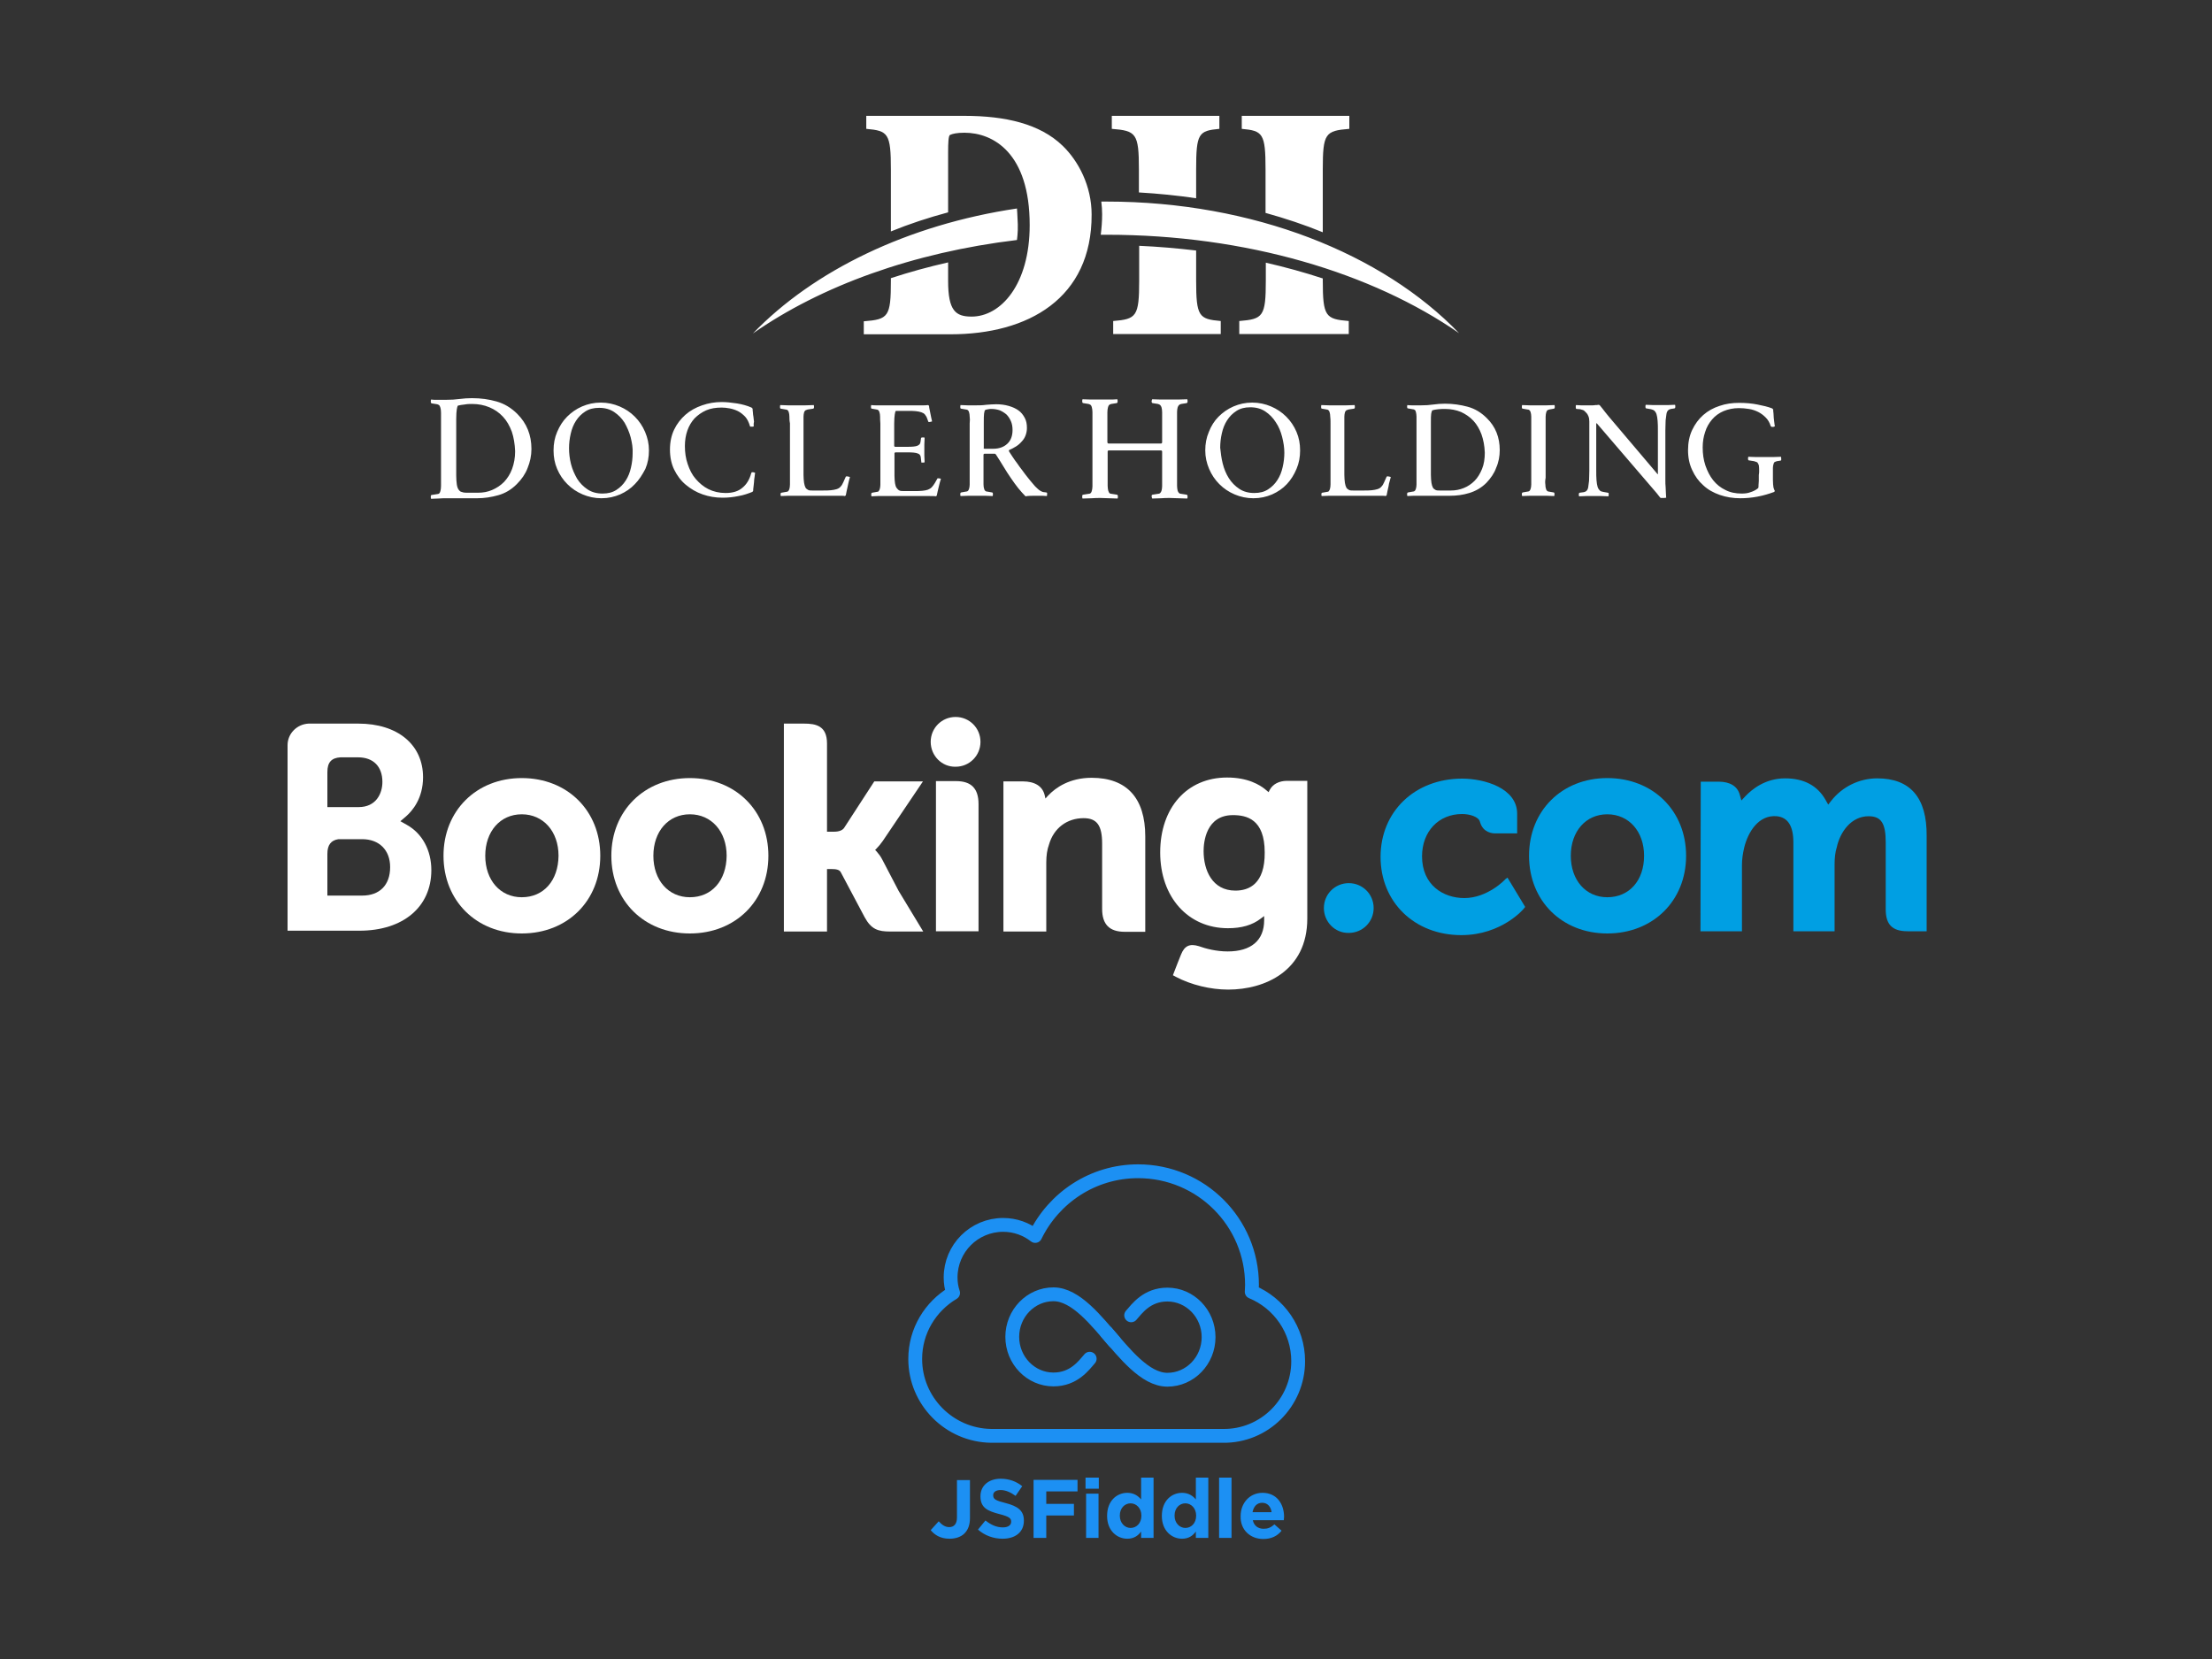 <?xml version="1.0" encoding="utf-8"?>
<!-- Generator: Adobe Illustrator 19.2.1, SVG Export Plug-In . SVG Version: 6.00 Build 0)  -->
<svg version="1.1" id="Layer_4" xmlns="http://www.w3.org/2000/svg" xmlns:xlink="http://www.w3.org/1999/xlink" x="0px" y="0px"
	 viewBox="0 0 800 600" enable-background="new 0 0 800 600" xml:space="preserve">
<rect x="0" y="0" width="800" height="600" fill="#333333" stroke="none"/>
<path fill-rule="evenodd" clip-rule="evenodd" fill="#FFFFFF" d="M636.2,169.2c0-0.6-0.1-1.1-0.3-1.4c-0.1-0.3-0.3-0.6-0.6-0.7
	c-0.2-0.1-0.6-0.2-0.9-0.3l-1.9-0.3c-0.2,0-0.3-0.2-0.3-0.5c0-0.3,0-0.6,0.1-0.8c1,0,1.9,0.1,2.9,0.1c1,0,1.9,0,2.9,0
	c0.9,0,1.9,0,3,0c1.1,0,2.1-0.1,3-0.1c0.1,0.2,0.1,0.4,0.1,0.8c0,0.2,0,0.3,0,0.4c0,0.1-0.1,0.1-0.3,0.2l-1.3,0.2
	c-0.3,0.1-0.6,0.2-0.8,0.3c-0.2,0.2-0.3,0.4-0.4,0.8c-0.1,0.3-0.2,0.8-0.2,1.3c0,0.5,0,1.2,0,2.1v2.2c0,1.3,0.1,2.2,0.2,2.8
	c0.2,0.6,0.3,1,0.5,1.2c-0.1,0.1-0.1,0.1-0.1,0.2c0,0.1-0.1,0.2-0.1,0.2c-1.9,0.7-3.9,1.3-6,1.7c-2.1,0.4-4.2,0.6-6.3,0.6
	c-2.6,0-5.1-0.4-7.4-1.2c-2.3-0.8-4.3-1.9-6-3.5c-1.7-1.5-3-3.3-4-5.5c-1-2.1-1.5-4.5-1.5-7.2c0-2.7,0.5-5.2,1.5-7.3
	c1-2.1,2.3-3.9,4-5.4c1.7-1.5,3.7-2.6,5.9-3.3c2.3-0.8,4.6-1.1,7.1-1.1c2.4,0,4.6,0.2,6.6,0.6c2,0.4,3.8,0.8,5.3,1.4
	c0.1,0.1,0.2,0.1,0.2,0.2c0.1,0.1,0.2,0.1,0.2,0.2c0,0.4,0,0.8,0.1,1.3c0,0.5,0.1,1.1,0.1,1.7c0.1,0.6,0.1,1.2,0.2,1.7
	c0.1,0.6,0.1,1,0.2,1.4c-0.1,0-0.2,0.1-0.3,0.1c-0.1,0.1-0.3,0.1-0.5,0.1c-0.4,0-0.6-0.1-0.7-0.3c-0.4-1.3-1-2.3-1.8-3.1
	c-0.8-0.8-1.7-1.5-2.7-2c-1-0.5-2.1-0.9-3.4-1.1c-1.2-0.2-2.4-0.3-3.6-0.3c-2.1,0-3.9,0.4-5.6,1.1c-1.6,0.7-3,1.7-4.1,3
	c-1.1,1.3-2,2.8-2.5,4.5c-0.6,1.7-0.9,3.6-0.9,5.6c0,2.4,0.3,4.5,1,6.6c0.7,2,1.6,3.8,2.8,5.3c1.2,1.5,2.7,2.7,4.4,3.5
	c1.7,0.9,3.7,1.3,5.9,1.3c1.1,0,2.2-0.1,3.2-0.5c1-0.3,2-0.8,2.8-1.5c0.1-0.3,0.1-0.6,0.1-1.1c0-0.4,0.1-1,0.1-1.5v-2.1
	C636.3,170.7,636.2,169.8,636.2,169.2z M604.3,147.9c-0.4,0.1-0.7,0.2-1,0.5c-0.3,0.3-0.5,0.7-0.6,1.3c-0.1,0.6-0.2,1.4-0.3,2.3
	c0,1-0.1,2.2-0.1,3.7v15.2c0,0.9,0,1.8,0,2.7c0,0.9,0,1.8,0.1,2.6c0,0.8,0.1,1.5,0.1,2.2c0,0.7,0.1,1.2,0.1,1.6
	c-0.2,0-0.4,0.1-0.8,0.1c-0.4,0-0.7,0-1,0c-0.2,0-0.3,0-0.3-0.1c-0.1-0.1-0.1-0.1-0.2-0.2c-0.3-0.4-0.6-0.8-1.1-1.4
	c-0.5-0.6-1.1-1.3-1.8-2.1l-19.9-23.2h-0.2v16.8c0,1.5,0,2.8,0.1,3.8c0.1,1,0.2,1.8,0.4,2.4c0.2,0.6,0.5,1,0.8,1.3
	c0.3,0.3,0.7,0.4,1.2,0.5l1.7,0.3c0.2,0,0.2,0.1,0.3,0.2c0,0.1,0,0.2,0,0.4c0,0.3,0,0.5-0.1,0.7c-0.9,0-1.8-0.1-2.7-0.1
	c-0.9,0-1.8,0-2.7,0c-0.9,0-1.8,0-2.6,0c-0.8,0-1.7,0.1-2.6,0.1c-0.1-0.2-0.1-0.4-0.1-0.7c0-0.4,0.1-0.5,0.3-0.6l1.5-0.2
	c0.4-0.1,0.7-0.2,1-0.5c0.3-0.3,0.5-0.7,0.6-1.3c0.1-0.6,0.2-1.4,0.3-2.3c0-1,0.1-2.2,0.1-3.7v-17.7c0-0.8-0.1-1.4-0.3-1.9
	c-0.2-0.5-0.4-0.9-0.8-1.3c-0.5-0.5-0.8-0.9-1.2-1c-0.3-0.1-0.7-0.2-1-0.3l-1.3-0.1c-0.2,0-0.3-0.2-0.3-0.6c0-0.2,0-0.3,0-0.5
	c0-0.2,0.1-0.3,0.1-0.3c0.7,0,1.3,0.1,1.8,0.1c0.5,0,1.1,0,1.7,0c0.3,0,0.6,0,1,0c0.4,0,0.8,0,1.2,0c0.4,0,0.9,0,1.3-0.1
	c0.4,0,0.8,0,1.1-0.1c0.2,0,0.4,0.1,0.5,0.2c0.6,0.7,1.2,1.5,1.9,2.4c0.7,0.9,1.7,2.1,2.9,3.5l16.1,19h0.1V156c0-1.5,0-2.8-0.1-3.8
	c-0.1-1-0.2-1.8-0.4-2.4c-0.2-0.6-0.5-1-0.8-1.3c-0.3-0.2-0.7-0.4-1.2-0.5l-1.7-0.3c-0.2,0-0.3-0.2-0.3-0.6c0-0.3,0-0.5,0.1-0.7
	c0.9,0,1.8,0.1,2.7,0.1c0.9,0,1.8,0,2.7,0c0.9,0,1.8,0,2.6,0c0.8,0,1.7-0.1,2.6-0.1c0.1,0.2,0.1,0.4,0.1,0.7c0,0.4-0.1,0.5-0.3,0.6
	L604.3,147.9z M558.9,175.2c0,0.7,0.1,1.2,0.2,1.5c0.1,0.4,0.2,0.6,0.4,0.8c0.2,0.2,0.4,0.3,0.7,0.3l1.7,0.3c0.2,0,0.3,0.2,0.3,0.6
	c0,0.3,0,0.5-0.1,0.7c-1,0-1.9-0.1-2.9-0.1c-1,0-1.9,0-2.8,0c-0.9,0-1.9,0-2.9,0c-1,0-2,0.1-3,0.1c-0.1-0.2-0.1-0.4-0.1-0.7
	c0-0.4,0.1-0.5,0.3-0.6l1.7-0.3c0.3,0,0.6-0.1,0.8-0.3c0.2-0.2,0.3-0.5,0.4-0.8c0.1-0.4,0.2-0.9,0.2-1.5c0-0.6,0-1.4,0-2.4v-19.7
	c0-1,0-1.8,0-2.4c0-0.6-0.1-1.2-0.2-1.5c-0.1-0.4-0.2-0.6-0.4-0.8c-0.2-0.2-0.4-0.3-0.8-0.3l-1.7-0.3c-0.2,0-0.3-0.2-0.3-0.6
	c0-0.3,0-0.5,0.1-0.7c1,0,1.9,0.1,2.9,0.1c1,0,1.9,0,2.8,0c0.9,0,1.9,0,3,0c1,0,2-0.1,3-0.1c0.1,0.2,0.1,0.4,0.1,0.7
	c0,0.4-0.1,0.5-0.3,0.6l-1.7,0.3c-0.3,0.1-0.6,0.2-0.7,0.3c-0.2,0.2-0.3,0.4-0.4,0.8c-0.1,0.4-0.2,0.9-0.2,1.5c0,0.6,0,1.4,0,2.4
	v19.7C558.8,173.8,558.8,174.6,558.9,175.2z M537.6,174.6c-1.8,1.8-3.9,3-6.2,3.7c-2.3,0.7-4.6,1-7,1h-9.8c-1.2,0-2.3,0-3.2,0
	c-0.9,0-1.7,0.1-2.4,0.1c-0.1-0.2-0.1-0.4-0.1-0.7c0-0.4,0.1-0.5,0.3-0.6l1.7-0.3c0.3,0,0.6-0.1,0.8-0.3c0.2-0.2,0.3-0.5,0.4-0.8
	c0.1-0.4,0.2-0.9,0.2-1.5c0-0.6,0-1.4,0-2.4v-19.7c0-1,0-1.8,0-2.4c0-0.6-0.1-1.2-0.2-1.6c-0.1-0.4-0.2-0.7-0.4-0.8
	c-0.2-0.2-0.4-0.3-0.8-0.3l-1.7-0.3c-0.2,0-0.3-0.2-0.3-0.5c0-0.3,0-0.5,0.1-0.7c0.6,0.1,1.3,0.1,2.2,0.1c0.9,0,1.8,0,2.6,0
	c1.7,0,3.3-0.1,4.6-0.3c1.4-0.2,2.7-0.3,4.2-0.3c2.9,0,5.6,0.4,8.2,1.1c2.6,0.7,4.9,2.1,6.9,4.1c3.2,3.1,4.7,7,4.7,11.6
	c0,2.2-0.4,4.4-1.3,6.4C540.4,171.2,539.1,173,537.6,174.6z M535.8,157.1c-0.7-1.9-1.7-3.6-2.9-4.9c-1.3-1.4-2.8-2.4-4.5-3.2
	c-1.7-0.7-3.7-1.1-5.7-1.1c-0.8,0-1.7,0-2.5,0.1c-0.9,0.1-1.6,0.2-2.2,0.4c-0.2,0.3-0.3,0.7-0.4,1.3c-0.1,0.6-0.1,1.6-0.1,3.2v18.8
	c0,1.2,0.1,2.1,0.2,2.9c0.1,0.7,0.3,1.3,0.5,1.7c0.2,0.4,0.6,0.7,1,0.9c0.4,0.2,0.9,0.2,1.5,0.2h4c1.7,0,3.2-0.3,4.7-0.9
	c1.5-0.6,2.8-1.5,3.9-2.6c1.1-1.1,2-2.6,2.7-4.3c0.7-1.7,1-3.7,1-5.9C536.9,161.2,536.5,159.1,535.8,157.1z M400.2,84.9
	c-0.7,0-1.4,0-2.1,0c0.3-2.4,0.5-4.8,0.5-7.4c0-1.5-0.1-3-0.3-4.6c0.6,0,1.3,0,1.9,0c53.1,0,99.9,18.9,127.5,47.6
	C496.3,98.7,450.8,84.9,400.2,84.9z M478.4,61.3V84c-6.6-2.7-13.5-5-20.7-7V61.3c0-13.1-1-14-8.6-14.7v-4.7H488v4.7
	C479.3,47.3,478.4,48.2,478.4,61.3z M432.6,61.3v10.4c-6.8-1-13.7-1.7-20.7-2.1v-8.3c0-13.1-1-14-9.8-14.7v-4.7h38.9v4.7
	C433.5,47.3,432.6,48.2,432.6,61.3z M404.1,144.4c0.1,0.2,0.1,0.5,0.1,0.8c0,0.4-0.1,0.5-0.4,0.6l-1.9,0.3c-0.4,0.1-0.6,0.2-0.8,0.4
	c-0.2,0.2-0.3,0.5-0.4,0.9c-0.1,0.4-0.2,1-0.2,1.7c0,0.7,0,1.6,0,2.6v8.3c0,0.1,0.1,0.3,0.3,0.4H420c0.2-0.1,0.3-0.2,0.3-0.4v-8.3
	c0-1.1,0-1.9,0-2.6c0-0.7-0.1-1.3-0.2-1.7c-0.1-0.4-0.3-0.7-0.5-0.9c-0.2-0.2-0.5-0.3-0.8-0.4l-1.9-0.3c-0.2,0-0.4-0.2-0.4-0.6
	c0-0.2,0-0.3,0.1-0.5c0-0.1,0.1-0.2,0.1-0.3c1.1,0,2.1,0.1,3.1,0.1c1,0,2.1,0,3.1,0c1,0,2.1,0,3.2,0c1.1,0,2.2-0.1,3.3-0.1
	c0.1,0.2,0.1,0.5,0.1,0.8c0,0.4-0.1,0.5-0.4,0.6l-1.9,0.3c-0.4,0.1-0.6,0.2-0.8,0.4c-0.2,0.2-0.4,0.5-0.5,0.9
	c-0.1,0.4-0.2,1-0.2,1.6c0,0.7,0,1.6,0,2.6v21.5c0,1.1,0,1.9,0,2.6c0,0.7,0.1,1.2,0.2,1.7c0.1,0.4,0.3,0.7,0.5,0.9
	c0.2,0.2,0.5,0.3,0.8,0.3l1.9,0.3c0.2,0,0.4,0.2,0.4,0.6c0,0.3,0,0.6-0.1,0.8c-1.1,0-2.1-0.1-3.2-0.1c-1.1,0-2.1-0.1-3.1-0.1
	c-1,0-2.1,0-3.2,0.1c-1.1,0-2.2,0.1-3.2,0.1c0-0.1-0.1-0.2-0.1-0.3c0-0.1-0.1-0.3-0.1-0.5c0-0.4,0.1-0.6,0.4-0.6l1.9-0.3
	c0.4,0,0.6-0.1,0.8-0.3c0.2-0.2,0.4-0.5,0.5-0.9c0.1-0.4,0.2-1,0.2-1.6c0-0.7,0-1.5,0-2.6v-10c0-0.1-0.2-0.2-0.3-0.3h-19.1
	c-0.2,0.1-0.3,0.2-0.3,0.3v9.9c0,1,0,1.9,0,2.6c0,0.7,0.1,1.2,0.2,1.7c0.1,0.4,0.3,0.7,0.4,0.9c0.2,0.2,0.5,0.3,0.8,0.3l1.9,0.3
	c0.2,0,0.4,0.2,0.4,0.6c0,0.3,0,0.6-0.1,0.8c-1,0-2.1-0.1-3.1-0.1c-1,0-2.1-0.1-3.1-0.1c-1,0-2.1,0-3.2,0.1c-1.1,0-2.2,0.1-3.3,0.1
	c-0.1-0.2-0.1-0.5-0.1-0.8c0-0.4,0.1-0.6,0.4-0.6l1.9-0.3c0.4,0,0.6-0.1,0.8-0.3c0.2-0.2,0.3-0.5,0.4-0.9c0.1-0.4,0.2-0.9,0.2-1.6
	c0-0.7,0-1.5,0-2.6v-21.5c0-1.1,0-1.9,0-2.6c0-0.7-0.1-1.3-0.2-1.7c-0.1-0.4-0.2-0.7-0.4-0.9c-0.2-0.2-0.5-0.3-0.8-0.4l-1.9-0.3
	c-0.2,0-0.4-0.2-0.4-0.6c0-0.3,0-0.6,0.1-0.8c1,0,2.1,0.1,3.1,0.1c1,0,2.1,0,3.1,0c1,0,2.1,0,3.2,0
	C402,144.5,403.1,144.5,404.1,144.4z M343.8,120.9h-31.4v-4.7c8.9-0.7,9.8-1.6,9.8-14.7v-0.9c6.7-2.2,13.6-4.1,20.7-5.7v6.7
	c0,10.8,2.7,12.9,8.5,12.9c10.5,0,21-11.5,21-33.1c0-26.1-13.2-33.4-23.6-33.4c-2.8,0-4.4,0.4-5.2,0.8c-0.6,0.2-0.7,3-0.7,6.1v21.9
	c-7.1,1.9-14.1,4.2-20.7,6.9V61.3c0-13.1-1-14-8.9-14.7v-4.7h35.5c14.9,0,27.3,2.9,35.5,10.8c5.7,5.5,10.5,14.5,10.5,24.9
	C394.9,107.9,371.9,120.9,343.8,120.9z M367.8,75.4c0,0,0.2,2.8,0.3,5.7c0.1,2.9-0.3,5.7-0.3,5.7c-37.6,4.5-70.9,16.6-95.5,33.8
	C294.2,97.9,328.2,81.3,367.8,75.4z M272.6,154.2c-0.1,0-0.2,0.1-0.3,0.1c-0.1,0-0.3,0-0.5,0c-0.2,0-0.3,0-0.4,0
	c-0.1,0-0.2-0.1-0.2-0.3c-0.4-1.3-0.9-2.4-1.7-3.3c-0.8-0.8-1.6-1.5-2.6-2c-1-0.5-2-0.8-3-1c-1.1-0.2-2-0.3-2.9-0.3
	c-2.1,0-4,0.3-5.6,1c-1.6,0.7-3,1.7-4.2,2.9c-1.1,1.2-2,2.7-2.6,4.4c-0.6,1.7-0.9,3.6-0.9,5.6c0,2.3,0.3,4.5,1,6.5
	c0.7,2.1,1.6,3.9,2.9,5.4c1.3,1.5,2.8,2.8,4.6,3.7c1.8,0.9,3.9,1.4,6.2,1.4c2.6,0,4.6-0.6,6.1-1.9c1.5-1.2,2.6-3,3.2-5.3
	c0.1-0.2,0.1-0.2,0.2-0.3c0.1,0,0.2,0,0.4,0c0.2,0,0.3,0,0.5,0.1c0.1,0,0.2,0.1,0.3,0.1c-0.1,0.4-0.1,0.9-0.2,1.5
	c-0.1,0.6-0.2,1.3-0.2,1.9c-0.1,0.6-0.1,1.3-0.2,1.8c-0.1,0.6-0.1,1-0.1,1.3c-0.1,0.2-0.2,0.3-0.3,0.4c-1.5,0.6-3.2,1.2-5,1.5
	c-1.9,0.4-3.8,0.6-5.8,0.6c-2.5,0-4.9-0.4-7.2-1.2c-2.3-0.8-4.3-2-6.1-3.5c-1.8-1.5-3.1-3.3-4.2-5.5c-1-2.1-1.5-4.5-1.5-7.2
	c0-2.7,0.5-5.1,1.5-7.2c1-2.1,2.4-3.9,4.1-5.4c1.7-1.5,3.7-2.6,6-3.4c2.3-0.8,4.6-1.2,7.1-1.2c1.7,0,3.5,0.2,5.5,0.5
	c1.9,0.3,3.7,0.8,5.3,1.5c0.1,0.1,0.1,0.1,0.2,0.2c0.1,0.1,0.1,0.1,0.2,0.2c0,0.4,0,0.8,0.1,1.3c0,0.5,0.1,1.1,0.2,1.7
	c0.1,0.6,0.1,1.2,0.2,1.7C272.5,153.3,272.6,153.8,272.6,154.2z M229.6,175.1c-1.5,1.6-3.3,2.8-5.3,3.7c-2.1,0.9-4.3,1.4-6.8,1.4
	c-2.4,0-4.7-0.5-6.8-1.4c-2.1-0.9-3.9-2.1-5.5-3.7c-1.6-1.6-2.8-3.4-3.7-5.5c-0.9-2.1-1.3-4.3-1.3-6.7c0-2.4,0.4-4.6,1.3-6.7
	c0.9-2.1,2-3.9,3.6-5.5c1.5-1.5,3.3-2.8,5.4-3.7c2.1-0.9,4.3-1.4,6.8-1.4c2.4,0,4.7,0.5,6.8,1.4c2.1,0.9,3.9,2.1,5.5,3.7
	c1.6,1.6,2.8,3.4,3.7,5.5c0.9,2.1,1.4,4.3,1.4,6.7c0,2.4-0.4,4.6-1.3,6.7C232.3,171.7,231.1,173.6,229.6,175.1z M228.1,158.2
	c-0.5-1.9-1.3-3.7-2.2-5.3c-1-1.6-2.3-2.9-3.8-3.9c-1.5-1-3.3-1.5-5.4-1.5c-2,0-3.6,0.4-5,1.3c-1.4,0.9-2.5,2-3.4,3.4
	c-0.9,1.4-1.5,2.9-1.9,4.7c-0.4,1.7-0.6,3.5-0.6,5.2c0,1.8,0.2,3.7,0.7,5.7c0.5,2,1.3,3.7,2.2,5.3c1,1.6,2.3,2.9,3.8,3.9
	c1.5,1,3.3,1.5,5.4,1.5c2,0,3.6-0.4,5-1.3c1.4-0.9,2.5-2,3.4-3.4c0.9-1.4,1.5-2.9,1.9-4.7c0.4-1.7,0.6-3.5,0.6-5.2
	C228.9,162.1,228.6,160.2,228.1,158.2z M186.9,175.1c-2,2-4.2,3.3-6.7,4c-2.5,0.7-5,1.1-7.6,1.1H162c-1.3,0-2.5,0-3.5,0.1
	c-1,0-1.8,0.1-2.6,0.1c-0.1-0.2-0.1-0.5-0.1-0.8c0-0.4,0.1-0.6,0.4-0.6l1.9-0.3c0.3,0,0.6-0.1,0.8-0.3c0.2-0.2,0.3-0.5,0.4-0.9
	c0.1-0.4,0.2-1,0.2-1.7c0-0.7,0-1.6,0-2.6v-21.4c0-1.1,0-1.9,0-2.6c0-0.7-0.1-1.3-0.2-1.7c-0.1-0.4-0.3-0.7-0.4-0.9
	c-0.2-0.2-0.5-0.3-0.8-0.4l-1.9-0.3c-0.2,0-0.4-0.2-0.4-0.6c0-0.3,0-0.6,0.1-0.8c0.6,0.1,1.4,0.1,2.4,0.1c1,0,1.9,0,2.9,0
	c1.9,0,3.6-0.1,5-0.3c1.5-0.2,3-0.3,4.5-0.3c3.2,0,6.1,0.4,8.9,1.2c2.8,0.8,5.3,2.3,7.5,4.5c3.4,3.4,5.1,7.6,5.1,12.7
	c0,2.4-0.5,4.7-1.4,6.9C190,171.4,188.7,173.3,186.9,175.1z M185.1,156.1c-0.8-2.1-1.8-3.9-3.2-5.4c-1.4-1.5-3-2.6-4.9-3.4
	c-1.9-0.8-4-1.2-6.2-1.2c-0.9,0-1.8,0-2.8,0.2c-0.9,0.1-1.7,0.2-2.4,0.4c-0.2,0.3-0.3,0.8-0.4,1.4c-0.1,0.6-0.2,1.8-0.2,3.4V172
	c0,1.3,0.1,2.3,0.2,3.1c0.1,0.8,0.3,1.4,0.6,1.9c0.3,0.4,0.6,0.8,1.1,0.9c0.5,0.2,1,0.3,1.7,0.3h4.3c1.8,0,3.5-0.3,5.1-1
	c1.6-0.7,3-1.6,4.3-2.9c1.2-1.3,2.2-2.8,2.9-4.7c0.7-1.9,1.1-4,1.1-6.4C186.2,160.6,185.8,158.2,185.1,156.1z M285.5,150.7
	c0-0.6-0.1-1.2-0.2-1.5c-0.1-0.4-0.2-0.6-0.4-0.8c-0.2-0.2-0.4-0.3-0.8-0.3l-1.7-0.3c-0.2,0-0.3-0.2-0.3-0.6c0-0.3,0-0.5,0.1-0.7
	c1,0,1.9,0.1,2.9,0.1c1,0,1.9,0,2.9,0c0.9,0,2,0,3.1,0c1.2,0,2.2-0.1,3.2-0.1c0.1,0.2,0.1,0.4,0.1,0.7c0,0.4-0.1,0.5-0.3,0.6l-2,0.3
	c-0.3,0.1-0.6,0.2-0.8,0.3c-0.2,0.2-0.4,0.4-0.5,0.8c-0.1,0.4-0.2,0.9-0.2,1.5c0,0.6,0,1.4,0,2.4v18.6c0,1.2,0.1,2.1,0.2,2.9
	c0.1,0.7,0.3,1.3,0.5,1.7c0.2,0.4,0.6,0.7,1,0.9c0.4,0.2,0.9,0.2,1.5,0.2h3.7c1.2,0,2.2,0,3-0.1c0.8-0.1,1.5-0.2,2.1-0.4
	c0.6-0.2,1.1-0.5,1.4-0.9c0.4-0.4,0.7-0.9,1-1.6l0.8-1.8c0.1-0.3,0.3-0.4,0.7-0.3c0.2,0,0.3,0.1,0.5,0.1c0.2,0,0.3,0.1,0.4,0.2
	c-0.1,0.4-0.3,0.8-0.4,1.4c-0.1,0.6-0.3,1.1-0.4,1.8c-0.1,0.6-0.3,1.2-0.4,1.8c-0.1,0.6-0.2,1.1-0.3,1.5c0,0.1-0.2,0.2-0.4,0.3
	c-0.3-0.1-1.1-0.1-2.4-0.1c-1.4,0-3.2,0-5.5,0h-9.6c-0.9,0-1.9,0-2.8,0c-0.9,0-1.9,0.1-2.8,0.1c-0.1-0.2-0.1-0.4-0.1-0.7
	c0-0.3,0.1-0.5,0.3-0.5l1.7-0.3c0.3,0,0.6-0.1,0.8-0.3c0.2-0.2,0.3-0.5,0.4-0.8c0.1-0.4,0.2-0.9,0.2-1.6c0-0.6,0-1.4,0-2.4v-19.7
	C285.5,152.1,285.5,151.3,285.5,150.7z M318.3,150.7c0-0.6-0.1-1.2-0.2-1.5c-0.1-0.4-0.2-0.6-0.4-0.8c-0.2-0.2-0.4-0.3-0.7-0.3
	l-1.7-0.3c-0.2,0-0.3-0.2-0.3-0.6c0-0.3,0-0.5,0.1-0.7c0.6,0.1,1.4,0.1,2.3,0.1c1,0,2,0,3.1,0h7.7c2.3,0,4,0,5.1,0
	c1.2,0,1.9,0,2.3-0.1c0.3,0.1,0.4,0.3,0.4,0.3c0,0.4,0.1,0.8,0.2,1.3c0.1,0.5,0.2,1,0.3,1.5c0.1,0.5,0.2,1,0.3,1.5
	c0.1,0.5,0.2,0.9,0.3,1.3c-0.1,0-0.2,0.1-0.3,0.1c-0.1,0-0.3,0.1-0.5,0.1c-0.4,0.1-0.6,0-0.6-0.2l-0.4-1.1c-0.2-0.6-0.5-1-0.8-1.4
	c-0.3-0.4-0.8-0.6-1.3-0.8c-0.5-0.2-1.2-0.3-2-0.4c-0.8-0.1-1.8-0.1-2.9-0.1h-4.3c-0.2,0.2-0.3,0.6-0.4,1.3
	c-0.1,0.7-0.2,1.7-0.2,3.2v8.2c0,0.1,0.1,0.2,0.3,0.3h4.3c1.9,0,3.1-0.1,3.8-0.4c0.7-0.3,1-0.7,1.1-1.3l0.2-1.4
	c0-0.2,0.2-0.3,0.5-0.3c0.2,0,0.3,0,0.5,0c0.1,0,0.2,0.1,0.3,0.1c0,0.9-0.1,1.7-0.1,2.5c0,0.8,0,1.4,0,2c0,0.6,0,1.2,0,2
	c0,0.7,0.1,1.5,0.1,2.4c-0.2,0.1-0.5,0.1-0.8,0.1c-0.2,0-0.3,0-0.3,0c-0.1,0-0.1-0.1-0.1-0.3l-0.2-1.7c-0.1-0.6-0.4-1.1-1.1-1.3
	c-0.7-0.3-1.9-0.4-3.8-0.4h-4.3c-0.2,0.1-0.3,0.2-0.3,0.3v8.1c0,1.2,0.1,2.1,0.2,2.8c0.1,0.7,0.3,1.3,0.6,1.7c0.3,0.4,0.6,0.7,1,0.9
	c0.4,0.2,0.9,0.2,1.5,0.2h3.8c1.2,0,2.2,0,3-0.1c0.8-0.1,1.5-0.2,2-0.4c0.5-0.2,1-0.5,1.4-0.9c0.4-0.4,0.7-0.9,1.1-1.5l0.8-1.4
	c0.1-0.2,0.1-0.3,0.2-0.3c0.1,0,0.2,0,0.4,0c0.4,0,0.7,0.1,0.8,0.2c-0.1,0.4-0.3,0.8-0.4,1.3c-0.1,0.5-0.3,1.1-0.4,1.6
	c-0.1,0.6-0.3,1.1-0.4,1.7c-0.1,0.6-0.2,1-0.3,1.4c0,0.1-0.2,0.2-0.4,0.3c-0.3-0.1-1.1-0.1-2.4-0.1c-1.3,0-3.1,0-5.5,0h-9.8
	c-1.2,0-2.3,0-3.2,0c-0.9,0-1.7,0.1-2.3,0.1c-0.1-0.2-0.1-0.4-0.1-0.7c0-0.4,0.1-0.5,0.3-0.6l1.7-0.3c0.3,0,0.6-0.1,0.7-0.3
	c0.2-0.2,0.3-0.5,0.4-0.8c0.1-0.4,0.2-0.9,0.2-1.5c0-0.6,0-1.4,0-2.4v-19.7C318.3,152.1,318.3,151.3,318.3,150.7z M350.7,150.7
	c0-0.6-0.1-1.2-0.2-1.5c-0.1-0.4-0.2-0.6-0.4-0.8c-0.2-0.2-0.4-0.3-0.8-0.3l-1.7-0.3c-0.2,0-0.3-0.2-0.3-0.6c0-0.3,0-0.5,0.1-0.7
	c1,0,1.9,0.1,2.7,0.1c0.8,0,1.7,0,2.6,0c1.3,0,2.6,0,4-0.2c1.3-0.1,2.5-0.2,3.6-0.2c1.6,0,3.1,0.2,4.5,0.6c1.4,0.4,2.5,0.9,3.5,1.6
	c1,0.7,1.7,1.6,2.3,2.7c0.6,1.1,0.8,2.3,0.8,3.7c0,1-0.2,1.9-0.5,2.7c-0.3,0.8-0.8,1.6-1.4,2.2c-0.6,0.7-1.3,1.3-2.1,1.8
	c-0.8,0.5-1.6,0.9-2.5,1.3c0,0.1,0,0.3,0,0.4c0.4,0.6,0.8,1.3,1.3,2c0.5,0.8,1.1,1.6,1.7,2.4c0.6,0.9,1.2,1.7,1.9,2.6
	c0.6,0.9,1.3,1.7,1.9,2.5c0.7,0.9,1.3,1.6,1.9,2.3c0.5,0.6,1,1.2,1.5,1.6c0.4,0.4,0.9,0.8,1.3,1c0.4,0.2,0.8,0.4,1.2,0.4l0.8,0.1
	c0.2,0,0.2,0.1,0.3,0.2c0,0.1,0,0.2,0,0.4c0,0.3,0,0.5-0.1,0.7c-0.4,0-1-0.1-1.8-0.1c-0.8,0-1.4,0-1.9,0c-1.7,0-3.1,0-4,0.2
	c-0.8-0.8-1.7-1.8-2.6-2.9c-0.9-1.1-1.8-2.4-2.7-3.7c-0.9-1.3-1.8-2.7-2.7-4.2c-0.9-1.5-1.8-2.9-2.7-4.3c-0.1-0.1-0.1-0.1-0.2-0.2
	c0,0-0.1-0.1-0.2-0.1H356c-0.2,0.1-0.3,0.2-0.3,0.3v8.4c0,1,0,1.8,0,2.4c0,0.7,0.1,1.2,0.2,1.5c0.1,0.4,0.2,0.6,0.4,0.8
	c0.2,0.2,0.4,0.3,0.8,0.3l1.7,0.3c0.2,0,0.3,0.2,0.3,0.6c0,0.3,0,0.5-0.1,0.7c-1,0-1.9-0.1-2.9-0.1c-1,0-1.9,0-2.8,0
	c-0.9,0-1.9,0-2.9,0c-1,0-2,0.1-3,0.1c-0.1-0.2-0.1-0.4-0.1-0.7c0-0.4,0.1-0.5,0.3-0.6l1.7-0.3c0.3,0,0.6-0.1,0.8-0.3
	c0.2-0.2,0.3-0.5,0.4-0.8c0.1-0.4,0.2-0.9,0.2-1.5c0-0.6,0-1.4,0-2.4v-19.7C350.8,152.1,350.8,151.3,350.7,150.7z M355.7,162
	c0,0.1,0.1,0.2,0.3,0.3h3.2c2.1,0,3.8-0.6,5.1-1.8c1.3-1.2,1.9-2.9,1.9-5c0-1.2-0.2-2.3-0.6-3.2c-0.4-0.9-0.9-1.7-1.6-2.4
	c-0.7-0.6-1.5-1.1-2.4-1.5c-0.9-0.3-1.9-0.5-3-0.5c-0.4,0-0.8,0-1.2,0.1c-0.4,0.1-0.8,0.1-1.1,0.3c-0.2,0.2-0.3,0.6-0.4,1.3
	c-0.1,0.7-0.1,1.8-0.1,3.3V162z M432.6,90.6v10.8c0,13.1,1,14,8.9,14.7v4.7h-38.9v-4.7c8.4-0.7,9.4-1.6,9.4-14.7V88.9
	C418.9,89.2,425.8,89.8,432.6,90.6z M440.7,150.7c1.5-1.5,3.3-2.8,5.4-3.7c2.1-0.9,4.3-1.4,6.8-1.4c2.4,0,4.7,0.5,6.8,1.4
	c2.1,0.9,3.9,2.1,5.5,3.7c1.6,1.6,2.8,3.4,3.7,5.5c0.9,2.1,1.3,4.3,1.3,6.7c0,2.4-0.4,4.6-1.3,6.7c-0.9,2.1-2,3.9-3.5,5.5
	c-1.5,1.6-3.3,2.8-5.3,3.7c-2.1,0.9-4.3,1.4-6.8,1.4c-2.4,0-4.7-0.5-6.8-1.4c-2.1-0.9-3.9-2.1-5.5-3.7c-1.6-1.6-2.8-3.4-3.7-5.5
	c-0.9-2.1-1.4-4.3-1.4-6.7c0-2.4,0.4-4.6,1.3-6.7C438,154.1,439.2,152.2,440.7,150.7z M442.2,167.6c0.5,2,1.2,3.7,2.2,5.3
	c1,1.6,2.3,2.9,3.8,3.9c1.5,1,3.3,1.5,5.4,1.5c2,0,3.6-0.4,5-1.3c1.4-0.9,2.5-2,3.4-3.4c0.9-1.4,1.5-2.9,1.9-4.7
	c0.4-1.7,0.6-3.5,0.6-5.2c0-1.8-0.3-3.7-0.8-5.7c-0.5-1.9-1.2-3.7-2.3-5.3c-1-1.6-2.3-2.9-3.8-3.9c-1.5-1-3.3-1.5-5.4-1.5
	c-2,0-3.6,0.4-5,1.3c-1.4,0.9-2.5,2-3.4,3.4c-0.9,1.4-1.5,2.9-1.9,4.7c-0.4,1.7-0.6,3.5-0.6,5.2
	C441.5,163.8,441.7,165.6,442.2,167.6z M478.4,100.7v0.7c0,13.1,1,14,9.4,14.7v4.7h-39.6v-4.7c8.6-0.7,9.6-1.6,9.6-14.7V95
	C464.8,96.6,471.7,98.5,478.4,100.7z M481.1,150.7c0-0.6-0.1-1.2-0.2-1.5c-0.1-0.4-0.2-0.6-0.4-0.8c-0.2-0.2-0.4-0.3-0.7-0.3
	l-1.7-0.3c-0.2,0-0.3-0.2-0.3-0.6c0-0.3,0-0.5,0.1-0.7c1,0,1.9,0.1,2.9,0.1c1,0,1.9,0,2.8,0c0.9,0,2,0,3.1,0c1.2,0,2.2-0.1,3.2-0.1
	c0.1,0.2,0.1,0.4,0.1,0.7c0,0.4-0.1,0.5-0.3,0.6l-2,0.3c-0.3,0.1-0.6,0.2-0.8,0.3c-0.2,0.2-0.4,0.4-0.5,0.8
	c-0.1,0.4-0.2,0.9-0.2,1.5c0,0.6,0,1.4,0,2.4v18.6c0,1.2,0.1,2.1,0.2,2.9c0.1,0.7,0.3,1.3,0.5,1.7c0.2,0.4,0.6,0.7,1,0.9
	c0.4,0.2,0.9,0.2,1.5,0.2h3.7c1.2,0,2.2,0,3-0.1c0.8-0.1,1.5-0.2,2.1-0.4c0.6-0.2,1.1-0.5,1.4-0.9c0.4-0.4,0.7-0.9,1-1.6l0.8-1.8
	c0.1-0.3,0.3-0.4,0.7-0.3c0.2,0,0.3,0.1,0.5,0.1c0.2,0,0.3,0.1,0.4,0.2c-0.1,0.4-0.3,0.8-0.4,1.4c-0.2,0.6-0.3,1.1-0.4,1.8
	c-0.1,0.6-0.3,1.2-0.4,1.8c-0.1,0.6-0.2,1.1-0.3,1.5c0,0.1-0.2,0.2-0.4,0.3c-0.3-0.1-1.1-0.1-2.4-0.1c-1.4,0-3.2,0-5.5,0h-9.6
	c-0.9,0-1.9,0-2.8,0c-0.9,0-1.9,0.1-2.8,0.1c-0.1-0.2-0.1-0.4-0.1-0.7c0-0.3,0.1-0.5,0.3-0.5l1.7-0.3c0.3,0,0.6-0.1,0.7-0.3
	c0.2-0.2,0.3-0.5,0.4-0.8c0.1-0.4,0.2-0.9,0.2-1.6c0-0.6,0-1.4,0-2.4v-19.7C481.2,152.1,481.2,151.3,481.1,150.7z"/>
<g>
	<path fill="#FFFFFF" d="M336.6,268.3c0-5,4-9,9-9c5,0,9,4,9,9c0,5-4,9-9,9C340.6,277.4,336.6,273.3,336.6,268.3z"/>
	<path fill="#009FE3" d="M478.8,328.4c0-5,4-9,9-9c5,0,9,4,9,9c0,5-4,9-9,9C482.8,337.5,478.8,333.4,478.8,328.4z"/>
	<path fill="#FFFFFF" d="M188.7,281.4c-16.4,0-28.3,11.8-28.3,28.1c0,16.3,11.9,28.1,28.3,28.1c16.5,0,28.4-11.8,28.4-28.1
		C217.1,293.2,205.2,281.4,188.7,281.4z M188.7,324.5c-7.8,0-13.2-6.2-13.2-15c0-8.8,5.4-15,13.2-15c7.8,0,13.3,6.2,13.3,15
		C201.9,318.5,196.6,324.5,188.7,324.5z"/>
	<path fill="#FFFFFF" d="M319.1,310.9c-0.6-1.2-1.4-2.2-2.1-3l-0.5-0.5l0.5-0.5c0.8-0.8,1.5-1.7,2.3-2.8l14.5-21.5h-17.6l-10.9,16.8
		c-0.6,0.9-1.9,1.4-3.7,1.4h-2.5v-31.9c0-6.4-4-7.2-8.3-7.2h-7.3l0,75.2h15.6v-22.6h1.5c1.8,0,3,0.2,3.5,1.2l8.6,16.2
		c2.4,4.4,4.8,5.2,9.3,5.2h11.9l-8.9-14.7L319.1,310.9z"/>
	<path fill="#FFFFFF" d="M394.8,281.3c-7.9,0-13,3.5-15.8,6.5l-0.9,1l-0.3-1.3c-0.8-3.2-3.6-4.9-7.9-4.9h-7l0,54.3h15.5v-25
		c0-2.4,0.3-4.6,1-6.5c1.7-5.9,6.5-9.5,12.5-9.5c4.8,0,6.7,2.6,6.7,9.2v23.6c0,5.6,2.6,8.3,8.2,8.3h7.4l0-34.5
		C414.2,288.6,407.5,281.3,394.8,281.3z"/>
	<path fill="#FFFFFF" d="M345.8,282.5h-7.3l0,42h0v12.3h7.8c0.1,0,0.2,0,0.3,0l3.7,0h3.6v0h0l0-46
		C353.9,285.2,351.3,282.5,345.8,282.5z"/>
	<path fill="#FFFFFF" d="M249.5,281.4c-16.4,0-28.4,11.8-28.4,28.1c0,16.3,11.9,28.1,28.4,28.1c16.5,0,28.4-11.8,28.4-28.1
		C277.9,293.2,266,281.4,249.5,281.4z M249.5,324.5c-7.8,0-13.2-6.2-13.2-15c0-8.8,5.4-15,13.2-15c7.8,0,13.3,6.2,13.3,15
		C262.7,318.5,257.4,324.5,249.5,324.5z"/>
	<path fill="#009FE3" d="M581.3,281.4c-16.4,0-28.3,11.8-28.3,28.1c0,16.3,11.9,28.1,28.3,28.1c16.5,0,28.5-11.8,28.5-28.1
		C609.8,293.2,597.8,281.4,581.3,281.4z M581.3,324.5c-7.8,0-13.2-6.2-13.2-15c0-8.8,5.4-15,13.2-15c7.8,0,13.3,6.2,13.3,15
		C594.6,318.5,589.2,324.5,581.3,324.5z"/>
	<path fill="#FFFFFF" d="M465.5,282.4c-2.9,0-5.2,1.2-6.3,3.3l-0.4,0.8l-0.7-0.6c-2.5-2.2-7-4.7-14.3-4.7
		c-14.5,0-24.2,10.9-24.2,27.1c0,16.2,10.1,27.4,24.5,27.4c4.9,0,8.8-1.1,11.9-3.5l1.2-0.9v1.5c0,7.3-4.7,11.3-13.2,11.3
		c-4.1,0-7.9-1-10.4-1.9c-3.3-1-5.2-0.2-6.5,3.1l-1.2,3l-1.7,4.4l1.1,0.6c5.5,2.9,12.5,4.6,18.9,4.6c13.2,0,28.6-6.7,28.6-25.7
		l0-49.8H465.5z M446.8,322.1c-8.4,0-11.5-7.4-11.5-14.3c0-3.1,0.8-13,10.6-13c4.9,0,11.5,1.4,11.5,13.5
		C457.5,319.7,451.7,322.1,446.8,322.1z"/>
	<path fill="#FFFFFF" d="M147.1,298.3l-2.3-1.3l2-1.7c2.3-2,6.2-6.5,6.2-14.2c0-11.8-9.2-19.4-23.4-19.4h-16.2l0,0h-1.8
		c-4.2,0.2-7.6,3.6-7.6,7.8v3.7v55.9v7.5h7.4c0,0,0,0,0,0H130c15.8,0,26-8.6,26-21.9C156,307.5,152.7,301.4,147.1,298.3z
		 M118.4,283.2L118.4,283.2v-4c0-3.5,1.5-5.1,4.7-5.3h6.4c5.5,0,8.8,3.3,8.8,8.9c0,4.2-2.3,9.1-8.6,9.1h-11.3V283.2z M131,323.9
		l-12.6,0v-11.1v-4c0-3.2,1.3-4.9,4-5.3h8.6c6.1,0,10.1,3.9,10.1,10.1C141.1,320.1,137.3,323.9,131,323.9z"/>
	<path fill="#009FE3" d="M678.9,281.5c-6.4,0-12.6,3-16.6,8.1l-1.1,1.4l-0.9-1.6c-2.9-5.2-7.8-7.9-14.7-7.9c-7.2,0-12,4-14.3,6.4
		l-1.5,1.6l-0.6-2.1c-0.8-3-3.5-4.7-7.6-4.7h-6.5l-0.1,54.1H630v-23.9c0-2.1,0.3-4.2,0.8-6.3c1.4-5.8,5.3-12,11.8-11.4
		c4,0.4,6,3.5,6,9.5v32.1h14.9v-23.9c0-2.6,0.2-4.6,0.8-6.5c1.2-5.5,5.2-11.2,11.5-11.2c4.6,0,6.2,2.6,6.2,9.5v24.2
		c0,5.5,2.4,7.9,7.9,7.9h6.9l0-34.5C696.9,288.5,690.9,281.5,678.9,281.5z"/>
	<path fill="#009FE3" d="M544.4,318c0,0.1-6.4,6.8-14.8,6.8c-7.6,0-15.3-4.7-15.3-15.1c0-9,6-15.3,14.5-15.3c2.8,0,5.9,1,6.4,2.7
		l0.1,0.3c1.1,3.8,4.6,4,5.3,4h8.1v-7.1c0-9.3-11.9-12.7-19.9-12.7c-17.1,0-29.5,11.9-29.5,28.3c0,16.4,12.3,28.3,29.2,28.3
		c14.7,0,22.7-9.6,22.7-9.7l0.4-0.5l-6.4-10.6L544.4,318z"/>
</g>
<g id="Page-1">
	<g id="Artboard">
		<g id="Group" transform="translate(4, 4)">
			<path id="Oval-1" fill="none" stroke="#1C90F3" stroke-width="5" stroke-linecap="round" d="M399,481.2
				c-6.4-7.4-13.9-17.1-22-17.1c-8.2,0-14.9,6.9-14.9,15.4c0,8.5,6.7,15.4,14.9,15.4c7.4,0,11-5.1,13.1-7.5"/>
			<path id="Oval-1-Copy" fill="none" stroke="#1C90F3" stroke-width="5" stroke-linecap="round" d="M396.2,477.9
				c6.4,7.4,13.9,17.1,22,17.1c8.2,0,14.9-6.9,14.9-15.4c0-8.5-6.7-15.4-14.9-15.4c-7.4,0-11,5.1-13.1,7.5"/>
			<path id="Shape-path" fill="none" stroke="#1C90F3" stroke-width="5" stroke-linejoin="round" d="M465.5,488.3
				c0-11.3-6.9-21-16.8-25.1c0-0.8,0.1-1.6,0.1-2.5c0-22.7-18.4-41.1-41.2-41.1c-16.4,0-30.5,9.6-37.2,23.4c-3.2-2.5-7.2-4-11.6-4
				c-10.5,0-19,8.5-19,19c0,2,0.3,3.9,0.9,5.6c-8.2,4.9-13.7,13.7-13.7,23.9c0,15.2,12.3,27.6,27.5,27.8h83.8
				C453.3,515.5,465.5,503.3,465.5,488.3L465.5,488.3z"/>
			<path id="JSFiddle" fill="#1C90F3" d="M339.4,552.5c2.3,0,4.2-0.7,5.4-1.9c1.3-1.3,2-3.1,2-5.6v-13.7h-4.7v13.5
				c0,2.4-1.1,3.5-2.8,3.5c-1.5,0-2.6-0.8-3.8-2.1l-2.9,3.2C334,551.1,336.1,552.5,339.4,552.5L339.4,552.5z M358.6,552.5
				c4.5,0,7.7-2.3,7.7-6.5v-0.1c0-3.7-2.4-5.2-6.6-6.3c-3.6-0.9-4.5-1.4-4.5-2.8v-0.1c0-1,0.9-1.8,2.7-1.8c1.8,0,3.6,0.8,5.4,2.1
				l2.4-3.5c-2.1-1.7-4.7-2.7-7.8-2.7c-4.3,0-7.3,2.5-7.3,6.3v0.1c0,4.2,2.7,5.3,6.9,6.4c3.5,0.9,4.2,1.5,4.2,2.7v0.1
				c0,1.2-1.1,2-3,2c-2.4,0-4.4-1-6.3-2.5l-2.7,3.3C352.2,551.4,355.4,552.5,358.6,552.5L358.6,552.5z M369.8,552.2h4.6v-8.1h10
				v-4.2h-10v-4.5h11.3v-4.2h-15.9V552.2z M388.6,534.4h4.8v-4h-4.8V534.4z M388.8,552.2h4.5v-16h-4.5V552.2z M403.7,552.5
				c2.4,0,3.9-1.1,5-2.6v2.3h4.5v-21.8h-4.5v7.9c-1.1-1.3-2.6-2.4-5-2.4c-3.8,0-7.3,2.9-7.3,8.3v0.1
				C396.4,549.6,400,552.5,403.7,552.5L403.7,552.5z M404.9,548.6c-2.1,0-3.9-1.8-3.9-4.4v-0.1c0-2.7,1.8-4.4,3.9-4.4
				c2.1,0,3.9,1.8,3.9,4.4v0.1C408.8,546.9,407,548.6,404.9,548.6L404.9,548.6z M423.5,552.5c2.4,0,3.9-1.1,5-2.6v2.3h4.5v-21.8
				h-4.5v7.9c-1.1-1.3-2.6-2.4-5-2.4c-3.8,0-7.3,2.9-7.3,8.3v0.1C416.2,549.6,419.8,552.5,423.5,552.5L423.5,552.5z M424.7,548.6
				c-2.1,0-3.9-1.8-3.9-4.4v-0.1c0-2.7,1.8-4.4,3.9-4.4c2.1,0,3.9,1.8,3.9,4.4v0.1C428.6,546.9,426.8,548.6,424.7,548.6L424.7,548.6
				z M436.9,552.2h4.5v-21.8h-4.5V552.2z M452.9,552.6c2.9,0,5.1-1.1,6.6-3l-2.6-2.3c-1.3,1.2-2.4,1.6-3.9,1.6c-2,0-3.5-1.1-3.9-3.1
				h11.2c0-0.4,0.1-0.8,0.1-1.2c0-4.5-2.5-8.7-7.8-8.7c-4.7,0-7.9,3.8-7.9,8.3v0.1C444.5,549.2,448.1,552.6,452.9,552.6L452.9,552.6
				z M449,542.9c0.4-2.1,1.6-3.4,3.5-3.4c1.9,0,3.1,1.4,3.4,3.4H449z"/>
		</g>
	</g>
</g>
</svg>
